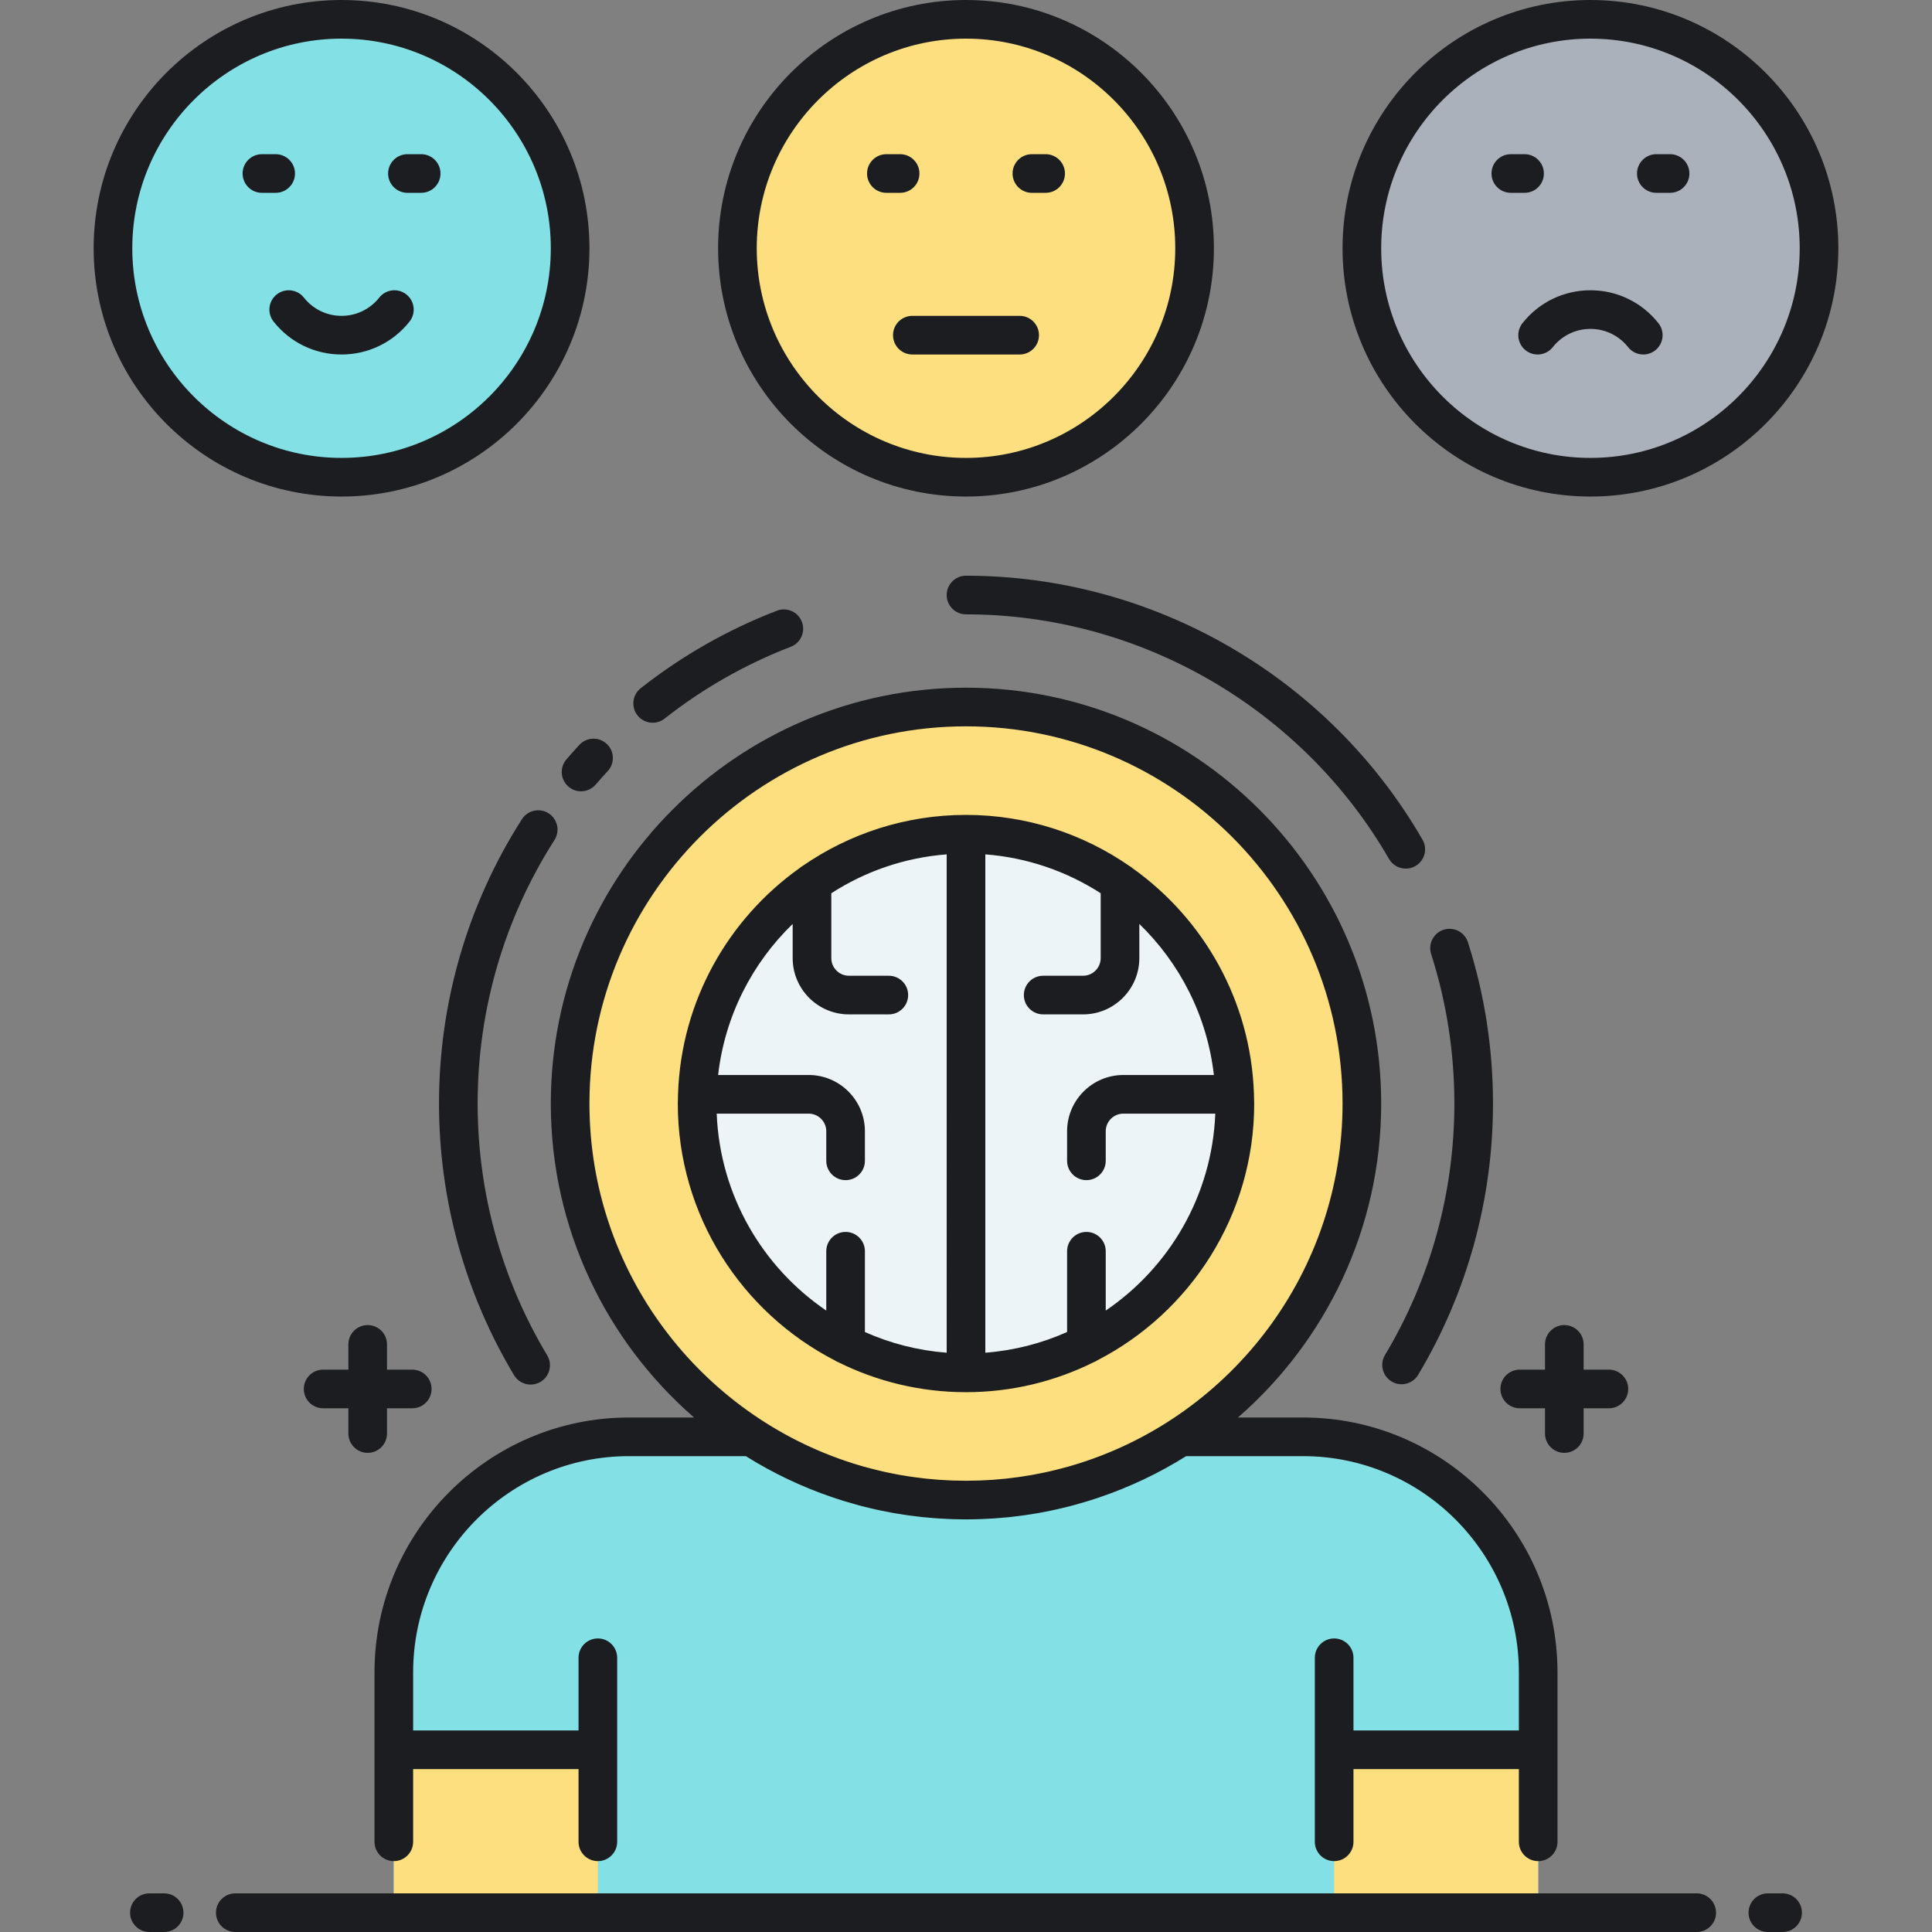 <?xml version="1.0" encoding="utf-8"?>
<!-- Generator: Adobe Illustrator 23.0.0, SVG Export Plug-In . SVG Version: 6.00 Build 0)  -->
<svg version="1.1" id="Layer_1" xmlns="http://www.w3.org/2000/svg" xmlns:xlink="http://www.w3.org/1999/xlink" x="0px" y="0px"
	 viewBox="0 0 500 500" style="enable-background:new 0 0 500 500;" xml:space="preserve">
<rect x="0" y="0" width="500" height="500" fill="#808080" stroke="none"/>
<style type="text/css">
	.st0{fill:#83E1E5;}
	.st1{fill:#AAB1BA;}
	.st2{fill:#FDDF7F;}
	.st3{fill:#ECF4F7;}
	.st4{fill:#1C1D21;}
</style>
<g>
	<g>
		<ellipse class="st2" cx="250" cy="285.595" rx="102.451" ry="102.619"/>
	</g>
</g>
<g>
	<ellipse class="st3" cx="250" cy="285.595" rx="69.585" ry="69.7"/>
</g>
<g>
	<g>
		<path class="st0" d="M337.218,371.85h-31.697c-15.998,10.354-35.058,16.365-55.521,16.365c-20.463,0-39.523-6.012-55.521-16.365
			h-31.697c-33.614,0-60.864,27.295-60.864,60.964V495H250h148.081v-62.187C398.081,399.145,370.832,371.85,337.218,371.85z"/>
	</g>
</g>
<g>
	<g>
		<ellipse class="st1" cx="411.607" cy="64.253" rx="59.156" ry="59.253"/>
	</g>
</g>
<g>
	<g>
		<ellipse class="st2" cx="250" cy="64.253" rx="59.156" ry="59.253"/>
	</g>
</g>
<g>
	<g>
		<ellipse class="st0" cx="88.393" cy="64.253" rx="59.156" ry="59.253"/>
	</g>
</g>
<g>
	<g>
		<rect x="101.919" y="452.843" class="st2" width="52.805" height="42.157"/>
	</g>
</g>
<g>
	<g>
		<rect x="345.275" y="452.843" class="st2" width="52.805" height="42.157"/>
	</g>
</g>
<path class="st4" d="M358.436,350.674c11.744-19.594,17.952-42.098,17.952-65.078c0-13.214-2.022-26.232-6.011-38.693
	c-0.842-2.63,0.607-5.444,3.237-6.286c2.631-0.842,5.444,0.608,6.286,3.237c4.305,13.448,6.487,27.492,6.487,41.742
	c0,24.791-6.7,49.072-19.376,70.219c-0.937,1.563-2.594,2.431-4.293,2.431c-0.875,0-1.761-0.229-2.565-0.713
	C357.784,356.113,357.016,353.042,358.436,350.674z M141.981,210.489c-2.326-1.489-5.418-0.808-6.906,1.518
	c-14.041,21.952-21.462,47.399-21.462,73.589c0,24.828,6.718,49.14,19.428,70.307c0.938,1.562,2.593,2.427,4.292,2.427
	c0.876,0,1.763-0.23,2.569-0.715c2.367-1.421,3.134-4.493,1.712-6.86c-11.777-19.611-18.001-42.144-18.001-65.158
	c0-24.276,6.876-47.86,19.886-68.2C144.987,215.069,144.308,211.977,141.981,210.489z M146.586,196.53
	c-1.8,2.095-1.561,5.251,0.534,7.051c0.944,0.811,2.103,1.207,3.256,1.207c1.407,0,2.806-0.591,3.795-1.742
	c1.005-1.169,2.05-2.341,3.106-3.482c1.875-2.027,1.752-5.19-0.275-7.065c-2.026-1.875-5.19-1.752-7.066,0.274
	C148.797,194.004,147.67,195.269,146.586,196.53z M168.911,187.042c1.082,0,2.172-0.35,3.088-1.07
	c9.932-7.814,20.919-14.068,32.656-18.589c2.577-0.992,3.861-3.886,2.869-6.463c-0.993-2.577-3.887-3.863-6.463-2.869
	c-12.67,4.88-24.528,11.629-35.246,20.062c-2.17,1.708-2.545,4.852-0.838,7.021C165.964,186.388,167.43,187.042,168.911,187.042z
	 M245,153.992c0,2.762,2.239,5,5,5c44.982,0,86.934,24.258,109.483,63.307c0.927,1.604,2.606,2.501,4.335,2.501
	c0.848,0,1.708-0.217,2.495-0.671c2.392-1.381,3.211-4.439,1.83-6.83c-24.33-42.133-69.601-68.307-118.144-68.307
	C247.239,148.992,245,151.23,245,153.992z M324.585,285.596c0,28.938-16.527,54.067-40.613,66.467
	c-0.31,0.211-0.649,0.377-1.003,0.516c-9.948,4.931-21.137,7.717-32.969,7.717c-11.832,0-23.021-2.786-32.97-7.718
	c-0.353-0.138-0.692-0.304-1.001-0.514c-24.087-12.399-40.615-37.528-40.615-66.468c0-0.757,0.035-1.505,0.057-2.257
	c-0.001-0.044-0.013-0.086-0.013-0.131c0-0.075,0.019-0.145,0.022-0.219c0.828-24.019,13.025-45.182,31.365-58.263
	c0.256-0.227,0.535-0.423,0.833-0.594c12.034-8.337,26.613-13.237,42.321-13.237s30.288,4.9,42.321,13.237
	c0.299,0.171,0.577,0.367,0.833,0.594c18.34,13.081,30.537,34.244,31.365,58.263c0.003,0.074,0.022,0.144,0.022,0.219
	c0,0.045-0.012,0.087-0.013,0.131C324.55,284.091,324.585,284.839,324.585,285.596z M245,221.108
	c-10.937,0.844-21.114,4.423-29.857,10.063v16.791c0,2.514,2.045,4.56,4.56,4.56h10.325c2.761,0,5,2.238,5,5s-2.239,5-5,5h-10.325
	c-8.028,0-14.56-6.531-14.56-14.56v-8.85c-10.485,10.158-17.553,23.824-19.294,39.096h23.429c8.028,0,14.56,6.531,14.56,14.56v7.652
	c0,2.762-2.239,5-5,5s-5-2.238-5-5v-7.652c0-2.515-2.045-4.56-4.56-4.56h-23.796c0.845,21.183,11.892,39.779,28.356,50.967v-15.355
	c0-2.762,2.239-5,5-5s5,2.238,5,5v20.908c6.556,2.922,13.682,4.777,21.163,5.354V221.108z M314.519,288.208h-23.796
	c-2.514,0-4.56,2.045-4.56,4.56v7.652c0,2.762-2.238,5-5,5s-5-2.238-5-5v-7.652c0-8.028,6.531-14.56,14.56-14.56h23.429
	c-1.742-15.272-8.81-28.938-19.295-39.096v8.85c0,8.028-6.531,14.56-14.56,14.56h-10.324c-2.762,0-5-2.238-5-5s2.238-5,5-5h10.324
	c2.514,0,4.56-2.046,4.56-4.56v-16.791c-8.743-5.64-18.92-9.219-29.856-10.063v128.974c7.481-0.577,14.607-2.433,21.163-5.355
	v-20.907c0-2.762,2.238-5,5-5s5,2.238,5,5v15.355C302.627,327.987,313.674,309.391,314.519,288.208z M347.451,64.253
	C347.451,28.824,376.231,0,411.606,0c35.376,0,64.156,28.824,64.156,64.253s-28.78,64.253-64.156,64.253
	C376.231,128.506,347.451,99.682,347.451,64.253z M357.451,64.253c0,29.915,24.294,54.253,54.155,54.253
	c29.862,0,54.156-24.338,54.156-54.253S441.469,10,411.606,10C381.745,10,357.451,34.338,357.451,64.253z M185.844,64.253
	C185.844,28.824,214.625,0,250,0c35.376,0,64.156,28.824,64.156,64.253s-28.78,64.253-64.156,64.253
	C214.625,128.506,185.844,99.682,185.844,64.253z M195.844,64.253c0,29.915,24.294,54.253,54.156,54.253
	c29.862,0,54.156-24.338,54.156-54.253S279.862,10,250,10C220.138,10,195.844,34.338,195.844,64.253z M24.237,64.253
	C24.237,28.824,53.018,0,88.393,0s64.156,28.824,64.156,64.253s-28.78,64.253-64.156,64.253S24.237,99.682,24.237,64.253z
	 M34.237,64.253c0,29.915,24.294,54.253,54.156,54.253s54.156-24.338,54.156-54.253S118.255,10,88.393,10
	S34.237,34.338,34.237,64.253z M393.081,476.658v-18.815h-42.805v18.815c0,2.762-2.238,5-5,5s-5-2.238-5-5v-47.631
	c0-2.762,2.238-5,5-5s5,2.238,5,5v18.815h42.805v-15.029c0-30.858-25.061-55.964-55.863-55.964h-30.239
	c-7.069,4.437-14.589,7.991-22.407,10.65c-0.07,0.023-0.139,0.048-0.208,0.071c-0.731,0.247-1.465,0.486-2.201,0.718
	c-0.285,0.09-0.573,0.176-0.859,0.263c-1.006,0.307-2.016,0.599-3.031,0.875c-0.549,0.15-1.098,0.302-1.65,0.443
	c-0.496,0.126-0.994,0.245-1.491,0.365c-0.62,0.149-1.243,0.293-1.867,0.432c-0.427,0.095-0.853,0.19-1.281,0.28
	c-1.021,0.213-2.047,0.415-3.079,0.6c-0.237,0.042-0.475,0.077-0.712,0.118c-0.881,0.151-1.765,0.291-2.653,0.421
	c-0.333,0.048-0.665,0.095-0.999,0.14c-0.924,0.126-1.852,0.24-2.783,0.343c-0.192,0.021-0.382,0.046-0.574,0.065
	c-1.114,0.116-2.234,0.213-3.357,0.294c-0.275,0.02-0.55,0.035-0.826,0.053c-0.879,0.057-1.76,0.104-2.645,0.139
	c-0.318,0.013-0.635,0.026-0.954,0.036c-1.13,0.035-2.262,0.06-3.4,0.06s-2.271-0.024-3.4-0.06c-0.318-0.01-0.636-0.023-0.953-0.036
	c-0.885-0.035-1.767-0.082-2.646-0.139c-0.275-0.018-0.55-0.033-0.825-0.053c-1.124-0.081-2.244-0.178-3.358-0.294
	c-0.191-0.02-0.38-0.045-0.571-0.065c-0.932-0.103-1.861-0.217-2.787-0.343c-0.332-0.045-0.664-0.092-0.996-0.14
	c-0.89-0.13-1.777-0.271-2.659-0.422c-0.235-0.04-0.471-0.075-0.706-0.117c-1.033-0.185-2.06-0.387-3.083-0.601
	c-0.426-0.089-0.85-0.185-1.276-0.278c-0.627-0.14-1.252-0.283-1.875-0.434c-0.496-0.119-0.991-0.237-1.485-0.364
	c-0.56-0.144-1.116-0.296-1.673-0.448c-1.005-0.274-2.005-0.563-3.001-0.867c-0.291-0.089-0.583-0.176-0.872-0.268
	c-0.733-0.229-1.464-0.468-2.193-0.714c-0.075-0.025-0.149-0.052-0.224-0.077c-7.814-2.659-15.33-6.212-22.396-10.646h-30.24
	c-30.803,0-55.863,25.105-55.863,55.964v15.029h42.805v-18.815c0-2.762,2.239-5,5-5s5,2.238,5,5v47.631c0,2.762-2.239,5-5,5
	s-5-2.238-5-5v-18.815h-42.805v18.815c0,2.762-2.239,5-5,5s-5-2.238-5-5v-23.811c0-0.002,0-0.003,0-0.005s0-0.003,0-0.005v-20.024
	c0-36.373,29.546-65.964,65.863-65.964h16.836c-22.696-19.746-37.07-48.85-37.07-81.254c0-59.342,48.203-107.62,107.451-107.62
	c59.249,0,107.451,48.278,107.451,107.62c0,32.404-14.374,61.508-37.069,81.254h16.836c36.317,0,65.863,29.591,65.863,65.964v43.845
	c0,2.762-2.238,5-5,5S393.081,479.42,393.081,476.658z M347.451,285.596c0-53.828-43.717-97.62-97.451-97.62
	c-53.735,0-97.451,43.792-97.451,97.62c0,43.592,28.673,80.598,68.118,93.097c0.224,0.071,0.447,0.143,0.671,0.211
	c0.615,0.19,1.231,0.375,1.851,0.553c0.402,0.115,0.806,0.224,1.209,0.333c0.805,0.22,1.614,0.43,2.427,0.629
	c0.569,0.14,1.138,0.276,1.71,0.405c0.418,0.095,0.837,0.187,1.257,0.275c0.728,0.153,1.458,0.3,2.189,0.437
	c0.25,0.047,0.498,0.099,0.749,0.145c0.977,0.175,1.957,0.332,2.94,0.478c0.296,0.044,0.593,0.084,0.89,0.125
	c0.808,0.111,1.617,0.214,2.429,0.306c0.241,0.027,0.481,0.058,0.722,0.083c1.027,0.108,2.056,0.201,3.088,0.277
	c0.212,0.015,0.426,0.026,0.638,0.04c0.851,0.058,1.704,0.103,2.558,0.138c0.285,0.012,0.57,0.023,0.856,0.032
	c1.048,0.034,2.098,0.057,3.15,0.057s2.101-0.022,3.15-0.057c0.286-0.009,0.571-0.021,0.857-0.032
	c0.853-0.035,1.705-0.08,2.555-0.138c0.214-0.014,0.428-0.025,0.642-0.041c1.031-0.075,2.059-0.168,3.085-0.276
	c0.244-0.025,0.486-0.056,0.729-0.084c0.808-0.091,1.614-0.192,2.418-0.304c0.3-0.042,0.6-0.083,0.899-0.127
	c0.98-0.145,1.958-0.302,2.932-0.477c0.258-0.046,0.514-0.1,0.771-0.148c0.723-0.136,1.445-0.279,2.164-0.432
	c0.425-0.09,0.849-0.183,1.272-0.278c0.562-0.126,1.122-0.262,1.682-0.398c0.836-0.205,1.667-0.42,2.495-0.646
	c0.385-0.105,0.77-0.208,1.153-0.317c0.627-0.18,1.25-0.367,1.872-0.56c0.214-0.065,0.427-0.134,0.64-0.201
	C318.769,366.205,347.451,329.194,347.451,285.596z M439.108,490H60.892c-2.761,0-5,2.238-5,5s2.239,5,5,5h378.216
	c2.762,0,5-2.238,5-5S441.87,490,439.108,490z M42.478,490h-3.813c-2.761,0-5,2.238-5,5s2.239,5,5,5h3.813c2.761,0,5-2.238,5-5
	S45.239,490,42.478,490z M461.335,490h-3.813c-2.762,0-5,2.238-5,5s2.238,5,5,5h3.813c2.762,0,5-2.238,5-5S464.097,490,461.335,490z
	 M95.156,375.996c2.761,0,5-2.238,5-5v-6.535h6.535c2.761,0,5-2.238,5-5s-2.239-5-5-5h-6.535v-6.534c0-2.762-2.239-5-5-5
	s-5,2.238-5,5v6.534h-6.534c-2.761,0-5,2.238-5,5s2.239,5,5,5h6.534v6.535C90.156,373.758,92.395,375.996,95.156,375.996z
	 M409.844,370.996v-6.535h6.535c2.762,0,5-2.238,5-5s-2.238-5-5-5h-6.535v-6.534c0-2.762-2.238-5-5-5s-5,2.238-5,5v6.534h-6.534
	c-2.762,0-5,2.238-5,5s2.238,5,5,5h6.534v6.535c0,2.762,2.238,5,5,5S409.844,373.758,409.844,370.996z M231.113,86.743
	c0,2.762,2.239,5,5,5h27.775c2.762,0,5-2.238,5-5s-2.238-5-5-5h-27.775C233.352,81.743,231.113,83.981,231.113,86.743z
	 M71.619,76.199c-2.166,1.713-2.533,4.857-0.819,7.023c4.284,5.415,10.697,8.521,17.594,8.521s13.31-3.105,17.594-8.521
	c1.713-2.166,1.346-5.311-0.819-7.023c-2.164-1.713-5.31-1.346-7.023,0.818c-2.375,3.003-5.93,4.726-9.751,4.726
	s-7.375-1.723-9.751-4.726C76.93,74.854,73.784,74.486,71.619,76.199z M394.014,83.641c-1.714,2.166-1.347,5.311,0.818,7.023
	c2.167,1.713,5.312,1.348,7.023-0.818c2.376-3.003,5.93-4.726,9.751-4.726s7.376,1.723,9.752,4.726
	c0.986,1.247,2.448,1.897,3.924,1.897c1.087,0,2.181-0.353,3.1-1.079c2.165-1.713,2.532-4.857,0.818-7.023
	c-4.283-5.415-10.696-8.521-17.594-8.521C404.71,75.12,398.297,78.226,394.014,83.641z M67.785,49.904h3.558c2.761,0,5-2.238,5-5
	s-2.239-5-5-5h-3.558c-2.761,0-5,2.238-5,5S65.023,49.904,67.785,49.904z M105.443,49.904h3.558c2.761,0,5-2.238,5-5s-2.239-5-5-5
	h-3.558c-2.761,0-5,2.238-5,5S102.682,49.904,105.443,49.904z M229.392,49.904h3.558c2.761,0,5-2.238,5-5s-2.239-5-5-5h-3.558
	c-2.761,0-5,2.238-5,5S226.63,49.904,229.392,49.904z M267.051,49.904h3.558c2.762,0,5-2.238,5-5s-2.238-5-5-5h-3.558
	c-2.762,0-5,2.238-5,5S264.289,49.904,267.051,49.904z M390.998,49.904h3.559c2.762,0,5-2.238,5-5s-2.238-5-5-5h-3.559
	c-2.762,0-5,2.238-5,5S388.236,49.904,390.998,49.904z M428.657,49.904h3.559c2.762,0,5-2.238,5-5s-2.238-5-5-5h-3.559
	c-2.762,0-5,2.238-5,5S425.896,49.904,428.657,49.904z"/>
</svg>
